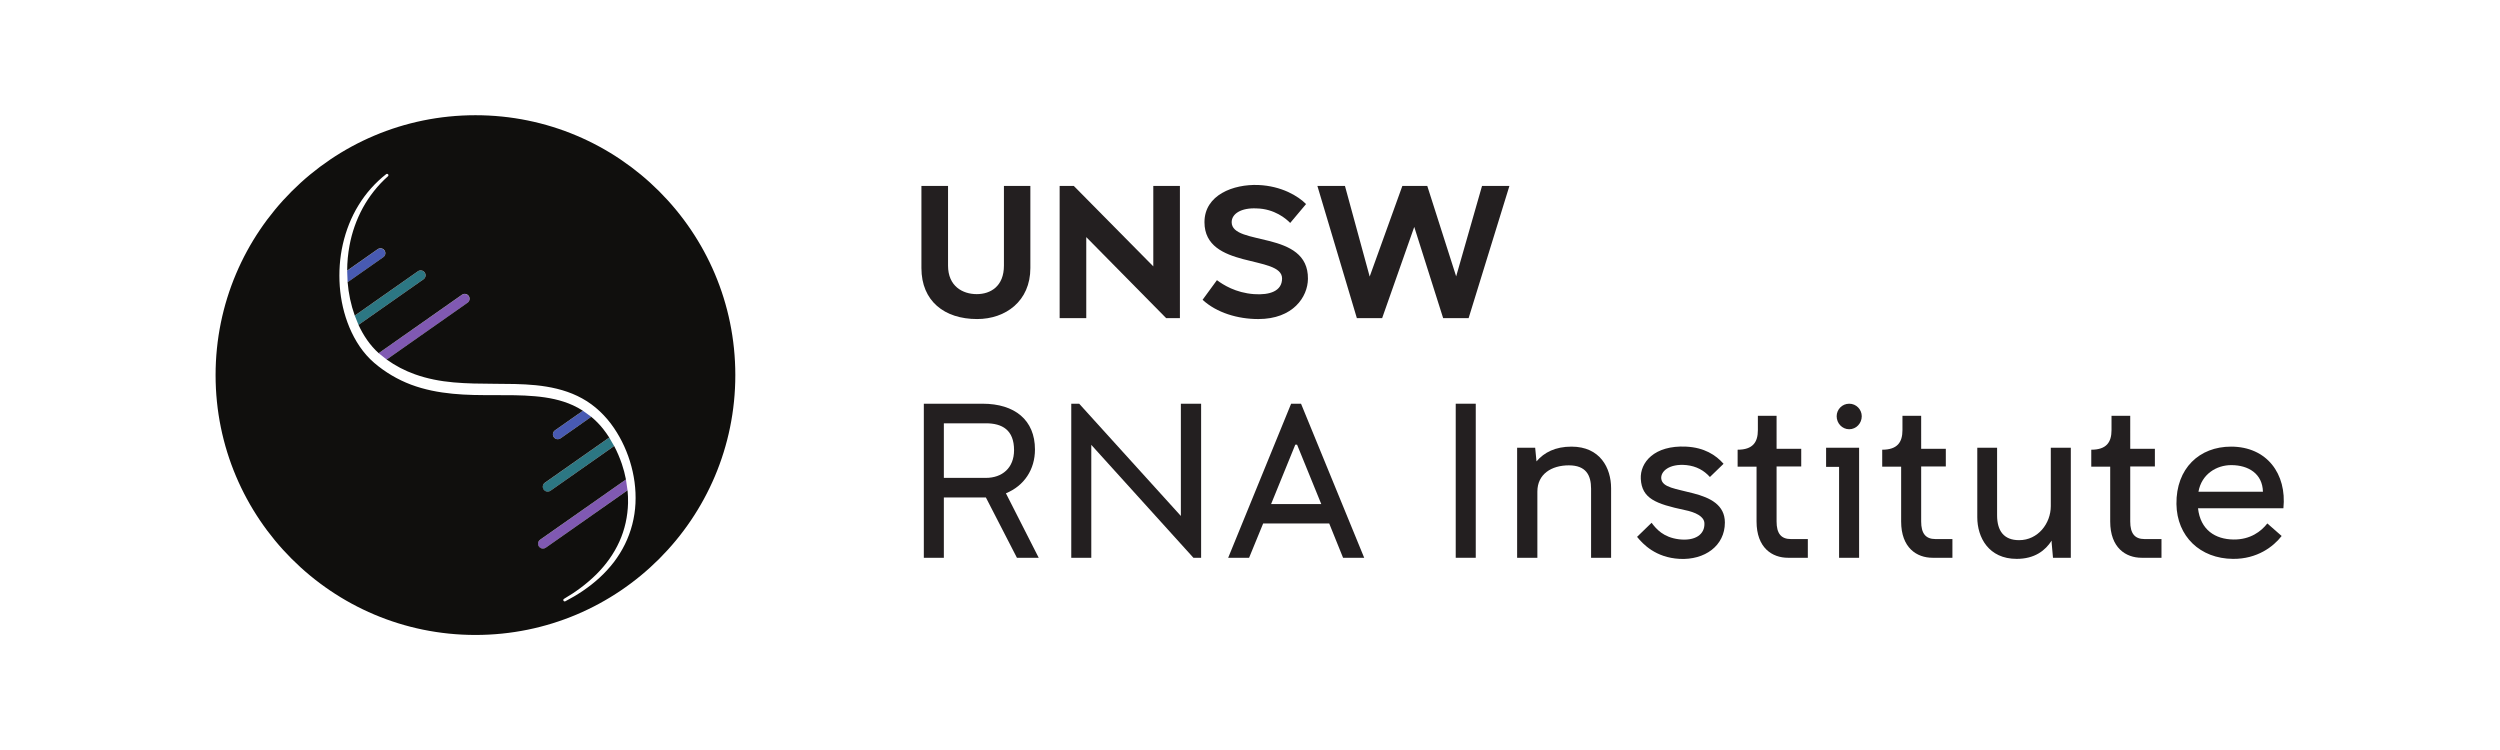 <?xml version="1.0" encoding="UTF-8" standalone="no"?>
<!-- Created with Inkscape (http://www.inkscape.org/) -->

<svg
   version="1.1"
   id="svg2"
   width="1061.653"
   height="318.493"
   viewBox="0 0 1061.653 318.493"
   sodipodi:docname="1_Colour_Pos_Landscape.eps"
   xmlns:inkscape="http://www.inkscape.org/namespaces/inkscape"
   xmlns:sodipodi="http://sodipodi.sourceforge.net/DTD/sodipodi-0.dtd"
   xmlns="http://www.w3.org/2000/svg"
   xmlns:svg="http://www.w3.org/2000/svg">
  <defs
     id="defs6" />
  <sodipodi:namedview
     id="namedview4"
     pagecolor="#ffffff"
     bordercolor="#000000"
     borderopacity="0.25"
     inkscape:showpageshadow="2"
     inkscape:pageopacity="0.0"
     inkscape:pagecheckerboard="0"
     inkscape:deskcolor="#d1d1d1" />
  <g
     id="g8"
     inkscape:groupmode="layer"
     inkscape:label="ink_ext_XXXXXX"
     transform="matrix(1.333,0,0,-1.333,0,318.493)">
    <g
       id="g10"
       transform="scale(0.1)">
      <path
         d="m 3140.8,866.879 c 51.88,0 89.74,31.551 89.74,88.34 0,64.511 -37.86,85.541 -89.74,85.541 H 3006.88 V 866.879 Z M 3239.66,612.371 3140.8,804.48 H 3006.88 V 612.371 h -63.8 v 490.799 h 63.8 123.4 c 102.37,0 166.87,-51.89 166.87,-145.842 0,-63.808 -34.35,-115.687 -92.54,-139.527 l 104.47,-205.43 h -69.42"
         style="fill:#231f20;fill-opacity:1;fill-rule:nonzero;stroke:none"
         id="path12" />
      <path
         d="M 3826.47,1103.17 V 612.371 h -24.54 l -325.33,359.68 v -359.68 h -63.8 v 490.799 h 25.23 l 323.94,-357.592 v 357.592 h 64.5"
         style="fill:#231f20;fill-opacity:1;fill-rule:nonzero;stroke:none"
         id="path14" />
      <path
         d="m 4209.25,783.449 -77.13,189.301 h -5.6 l -77.13,-189.301 z m 25.25,-61.699 h -210.34 l -44.88,-109.379 h -66.61 l 200.53,490.799 h 31.55 l 201.22,-490.799 h -67.3 L 4234.5,721.75"
         style="fill:#231f20;fill-opacity:1;fill-rule:nonzero;stroke:none"
         id="path16" />
      <path
         d="m 4637.58,1103.17 h 63.81 V 612.371 h -63.81 v 490.799"
         style="fill:#231f20;fill-opacity:1;fill-rule:nonzero;stroke:none"
         id="path18" />
      <path
         d="M 5132.57,833.93 V 612.371 h -63.79 V 832.52 c 0,42.781 -16.14,74.32 -70.82,74.32 -55.4,0 -100.27,-28.039 -100.27,-83.43 V 612.371 h -64.5 v 350.57 h 57.49 l 4.21,-43.472 c 24.54,28.742 60.29,46.972 111.48,46.972 91.15,0 126.2,-68.011 126.2,-132.511"
         style="fill:#231f20;fill-opacity:1;fill-rule:nonzero;stroke:none"
         id="path20" />
      <path
         d="m 5215.27,678.969 46.27,44.883 c 14.73,-19.633 37.17,-46.282 86.94,-52.59 51.89,-6.313 83.44,15.429 81.34,51.886 -1.41,21.032 -28.05,34.352 -63.11,41.364 -91.84,19.629 -136.02,36.457 -139.53,98.867 -2.8,52.582 42.78,107.973 144.45,103.062 57.49,-2.8 94.65,-26.64 119.19,-54.679 l -43.47,-42.071 c -18.94,21.028 -42.77,34.348 -74.33,37.86 -55.39,5.609 -83.43,-20.34 -80.62,-43.469 3.5,-28.051 46.27,-31.562 101.66,-46.281 54.69,-14.02 100.97,-37.16 100.97,-93.25 0,-74.321 -64.51,-119.903 -144.44,-115.692 -76.42,4.211 -116.4,46.981 -135.32,70.11"
         style="fill:#231f20;fill-opacity:1;fill-rule:nonzero;stroke:none"
         id="path22" />
      <path
         d="m 5759.31,671.961 v -59.59 h -63.1 c -50.48,0 -100.27,31.551 -100.27,115.68 v 174.59 h -60.29 v 53.988 c 48.38,0 64.5,23.84 64.5,62.401 v 45.57 h 59.6 V 959.43 h 78.53 v -56.09 h -78.53 V 728.051 c 0,-37.86 14.03,-56.09 45.58,-56.09 h 53.98"
         style="fill:#231f20;fill-opacity:1;fill-rule:nonzero;stroke:none"
         id="path24" />
      <path
         d="m 5851.15,1063.2 c 0,21.73 17.53,39.97 39.97,39.97 22.43,0 39.96,-18.24 39.96,-39.97 0,-22.44 -17.53,-41.37 -39.96,-41.37 -22.44,0 -39.97,18.93 -39.97,41.37 z m 71.51,-450.829 h -63.8 v 289.57 h -41.36 v 61 h 105.16 v -350.57"
         style="fill:#231f20;fill-opacity:1;fill-rule:nonzero;stroke:none"
         id="path26" />
      <path
         d="m 6219.93,671.961 v -59.59 h -63.11 c -50.48,0 -100.25,31.551 -100.25,115.68 v 174.59 h -60.3 v 53.988 c 48.37,0 64.5,23.84 64.5,62.401 v 45.57 h 59.6 V 959.43 h 78.52 v -56.09 h -78.52 V 728.051 c 0,-37.86 14.02,-56.09 45.57,-56.09 h 53.99"
         style="fill:#231f20;fill-opacity:1;fill-rule:nonzero;stroke:none"
         id="path28" />
      <path
         d="m 6597.11,962.941 v -350.57 h -56.78 l -4.21,46.969 v 7.711 c -20.33,-31.539 -53.99,-58.192 -111.49,-58.192 -89.04,0 -125.49,68.012 -125.49,132.512 v 221.57 h 63.09 v -215.25 c 0,-49.793 21.74,-79.242 70.12,-79.242 60.3,0 100.97,53.301 100.97,108.692 v 185.8 h 63.79"
         style="fill:#231f20;fill-opacity:1;fill-rule:nonzero;stroke:none"
         id="path30" />
      <path
         d="m 6885.96,671.961 v -59.59 h -63.1 c -50.48,0 -100.26,31.551 -100.26,115.68 v 174.59 h -60.3 v 53.988 c 48.38,0 64.5,23.84 64.5,62.401 v 45.57 h 59.6 V 959.43 h 78.53 V 903.34 H 6786.4 V 728.051 c 0,-37.86 14.03,-56.09 45.58,-56.09 h 53.98"
         style="fill:#231f20;fill-opacity:1;fill-rule:nonzero;stroke:none"
         id="path32" />
      <path
         d="m 7209.18,822.711 c -1.41,57.488 -46.28,84.84 -100.97,84.84 -46.97,0 -94.65,-28.75 -104.46,-84.84 z m -275.55,-39.262 c -1.41,114.281 73.62,182.992 173.88,182.992 114.28,0 178.09,-86.941 166.87,-196.32 h -272.04 c 7.71,-69.41 55.39,-98.859 112.88,-99.562 53.99,-0.7 88.35,25.941 107.98,51.191 l 45.58,-39.969 c -25.95,-33.66 -77.84,-73.621 -154.96,-72.922 -104.47,0.7 -178.79,71.52 -180.19,174.59"
         style="fill:#231f20;fill-opacity:1;fill-rule:nonzero;stroke:none"
         id="path34" />
      <path
         d="m 2935.42,1535.29 v 261.66 h 84.8 v -253.84 c 0,-65.56 46.32,-90.82 91.43,-90.82 44.51,0 86.62,25.26 86.62,90.82 v 253.84 h 84.21 v -261.66 c 0,-105.26 -78.8,-162.4 -169.62,-162.4 -104.07,0 -177.44,57.14 -177.44,162.4"
         style="fill:#231f20;fill-opacity:1;fill-rule:nonzero;stroke:none"
         id="path36" />
      <path
         d="M 3758.91,1796.95 V 1375.89 H 3715 l -254.44,258.05 v -258.05 h -84.81 v 421.06 h 45.12 l 253.23,-256.24 v 256.24 h 84.81"
         style="fill:#231f20;fill-opacity:1;fill-rule:nonzero;stroke:none"
         id="path38" />
      <path
         d="m 3876.85,1496.8 c 19.25,-14.44 59.55,-40.3 117.89,-44.51 50.53,-3.61 89.63,9.62 89.63,49.92 0,75.79 -247.22,28.27 -247.22,179.25 0,87.21 92.63,121.5 171.43,118.49 73.98,-3 127.52,-35.49 152.18,-60.75 l -50.53,-60.15 c -12.63,13.24 -49.92,45.12 -107.06,46.32 -48.73,2.4 -79.4,-16.84 -79.4,-43.91 0,-77 244.81,-24.06 243,-180.45 -0.6,-57.75 -47.52,-128.12 -158.19,-128.12 -64.96,0 -132.33,19.84 -177.44,61.35 l 45.71,62.56"
         style="fill:#231f20;fill-opacity:1;fill-rule:nonzero;stroke:none"
         id="path40" />
      <path
         d="m 4808.61,1796.95 -129.92,-421.06 h -81.21 l -92.02,290.53 -102.26,-290.53 h -80.61 l -125.71,421.06 h 87.82 l 78.79,-288.73 104.06,288.73 h 79.41 l 92.02,-288.13 82.41,288.13 h 87.22"
         style="fill:#231f20;fill-opacity:1;fill-rule:nonzero;stroke:none"
         id="path42" />
      <path
         d="M 1996.54,844.328 1729.42,656.859"
         style="fill:#100f0d;fill-opacity:1;fill-rule:nonzero;stroke:none"
         id="path44" />
      <path
         d="M 1999.14,827.43 1738.36,644.129 c -2.72,-1.91 -5.84,-2.82 -8.92,-2.82 -4.9,0 -9.72,2.3 -12.74,6.621 -4.94,7.031 -3.24,16.73 3.79,21.66 l 273.6,192.211"
         style="fill:#8059b2;fill-opacity:1;fill-rule:nonzero;stroke:none"
         id="path46" />
      <path
         d="M 1948.68,981.691 1744.47,838.371"
         style="fill:#100f0d;fill-opacity:1;fill-rule:nonzero;stroke:none"
         id="path48" />
      <path
         d="M 1956.45,968.371 1753.4,825.648 c -2.72,-1.91 -5.83,-2.828 -8.92,-2.828 -4.89,0 -9.71,2.309 -12.74,6.621 -4.94,7.028 -3.24,16.731 3.8,21.661 l 205.32,144.257"
         style="fill:#2c7783;fill-opacity:1;fill-rule:nonzero;stroke:none"
         id="path50" />
      <path
         d="m 1883.32,1061.66 c -0.74,-0.79 -1.43,-1.48 -2.35,-2.12 l -94.99,-66.661 c -2.72,-1.91 -5.83,-2.828 -8.92,-2.828 -4.89,0 -9.71,2.308 -12.74,6.621 -4.94,7.028 -3.24,16.728 3.8,21.658 l 88.9,62.4"
         style="fill:#485ab2;fill-opacity:1;fill-rule:nonzero;stroke:none"
         id="path52" />
      <path
         d="m 1206.34,1264.11 265,185.74 c 7.03,4.95 16.73,3.24 21.66,-3.8 4.94,-7.02 3.24,-16.72 -3.8,-21.66 l -257.29,-180.54"
         style="fill:#8059b2;fill-opacity:1;fill-rule:nonzero;stroke:none"
         id="path54" />
      <path
         d="m 1130.21,1383.86 201.01,141.08 c 7.03,4.94 16.73,3.24 21.67,-3.8 4.93,-7.03 3.23,-16.73 -3.8,-21.66 l -206.98,-145.24"
         style="fill:#2c7783;fill-opacity:1;fill-rule:nonzero;stroke:none"
         id="path56" />
      <path
         d="m 1105.96,1527.01 96.99,68.07 c 7.03,4.94 16.73,3.24 21.67,-3.79 4.93,-7.03 3.23,-16.73 -3.8,-21.66 l -110.48,-77.54 c -0.94,-0.66 -1.92,-1.2 -2.94,-1.63"
         style="fill:#485ab2;fill-opacity:1;fill-rule:nonzero;stroke:none"
         id="path58" />
      <path
         d="m 2024.46,785.801 c -2.13,-45.223 -13.65,-90 -33.58,-130.43 -9.88,-20.262 -21.96,-39.351 -35.5,-57.199 -13.74,-17.703 -28.86,-34.25 -45.29,-49.281 -32.78,-30.2 -70.05,-54.782 -109.09,-75.141 -2.17,-1.129 -4.85,-0.289 -5.98,1.879 -1.11,2.109 -0.34,4.703 1.7,5.891 37.53,21.851 72.56,47.832 103.11,78.082 30.41,30.32 55.86,65.429 73.29,104.148 17.56,38.648 26.63,80.73 27.68,122.93 0.31,13.582 -0.3,27.16 -1.6,40.679 L 1738.62,644.48 c -2.72,-1.91 -5.83,-2.832 -8.92,-2.832 -4.9,0 -9.71,2.313 -12.74,6.622 -4.94,7.031 -3.24,16.73 3.79,21.66 l 273.35,191.851 0.01,-0.019 v 0.008 c 0.01,0 0.02,0 0.03,0.011 -3.26,16.758 -7.57,33.328 -13.05,49.5 -6.72,19.61 -14.89,38.789 -24.5,57.129 L 1753.66,825.988 c -2.71,-1.906 -5.83,-2.828 -8.92,-2.828 -4.89,0 -9.71,2.309 -12.74,6.629 -4.93,7.02 -3.23,16.723 3.8,21.66 l 204.95,143.84 0.01,-0.019 c 0.05,0.039 0.09,0.07 0.14,0.101 -5.91,9.269 -12.2,18.259 -18.97,26.849 -11.43,14.57 -24.45,27.72 -38.61,39.43 -0.73,-0.79 -1.55,-1.51 -2.46,-2.15 l -94.99,-66.668 c -2.71,-1.91 -5.83,-2.82 -8.92,-2.82 -4.89,0 -9.71,2.308 -12.74,6.617 -4.93,7.031 -3.23,16.731 3.8,21.661 l 88.89,62.39 c 0.03,0.03 0.07,0.06 0.1,0.09 -10.1,6.46 -20.59,12.27 -31.49,17.24 -37.53,17.19 -79.11,25.29 -121.43,28.93 -42.39,3.76 -85.72,3.58 -129.48,3.53 -43.75,-0.05 -88.15,-0.04 -132.78,4.45 -44.55,4.3 -89.52,12.89 -132.33,28.93 -42.76,16.17 -82.69,39.79 -117.4,69.51 -35.72,30.7 -61.01,70.58 -78.7,112.38 -17.59,42.02 -27.61,86.65 -30.93,131.54 -3.24,44.89 -0.2,90.18 9.77,133.92 9.98,43.68 26.42,85.99 49.85,124.06 23.23,38.17 53.34,71.94 88.2,99.25 1.93,1.51 4.72,1.17 6.23,-0.76 1.45,-1.86 1.18,-4.52 -0.55,-6.06 -32.36,-28.71 -59.4,-62.93 -79.98,-100.49 -20.49,-37.63 -34.82,-78.42 -42.52,-120.39 -4.86,-26.1 -7.34,-52.68 -7.44,-79.22 0.19,0.04 0.38,0 0.57,0.02 l 96.63,67.82 c 7.02,4.93 16.72,3.23 21.66,-3.8 4.93,-7.03 3.23,-16.73 -3.8,-21.66 l -110.48,-77.54 c -0.93,-0.66 -1.92,-1.2 -2.93,-1.62 v 0.04 c -0.09,-0.06 -0.15,-0.14 -0.25,-0.18 2.94,-36.57 10.57,-72.61 22.76,-106.86 0.04,0.01 0.09,0.01 0.13,0.02 l -0.02,0.04 201.01,141.08 c 7.03,4.93 16.73,3.23 21.67,-3.8 4.93,-7.02 3.23,-16.72 -3.8,-21.66 l -206.91,-145.13 c -0.05,-0.04 -0.11,-0.1 -0.17,-0.13 15.73,-34.15 37.11,-65.65 64.27,-90.15 0.07,0.04 0.13,0.06 0.2,0.1 v 0 l 265.04,186.02 c 7.04,4.94 16.73,3.23 21.66,-3.8 4.94,-7.03 3.24,-16.73 -3.79,-21.66 l -257.43,-180.67 c -0.06,-0.08 -0.1,-0.16 -0.17,-0.24 27.56,-19.73 57.83,-35.65 89.78,-46.97 39.38,-14.19 81.1,-22.14 123.59,-25.89 42.51,-3.76 85.73,-4.24 129.43,-4.43 43.7,-0.28 88,-0.1 132.76,-4.59 44.58,-4.63 90.1,-14.11 132,-34.19 10.42,-5.06 20.59,-10.64 30.4,-16.84 9.71,-6.34 19.12,-13.14 28,-20.56 17.69,-14.85 33.7,-31.7 47.59,-49.95 27.55,-36.56 47.94,-77.609 61.41,-120.769 13.41,-43.153 19.85,-88.602 17.63,-133.84 z M 1514.67,2022.24 c -457.22,0 -827.869,-370.65 -827.869,-827.88 0,-457.219 370.649,-827.872 827.869,-827.872 457.23,0 827.88,370.653 827.88,827.872 0,457.23 -370.65,827.88 -827.88,827.88"
         style="fill:#100f0d;fill-opacity:1;fill-rule:nonzero;stroke:none"
         id="path60" />
    </g>
  </g>
</svg>
